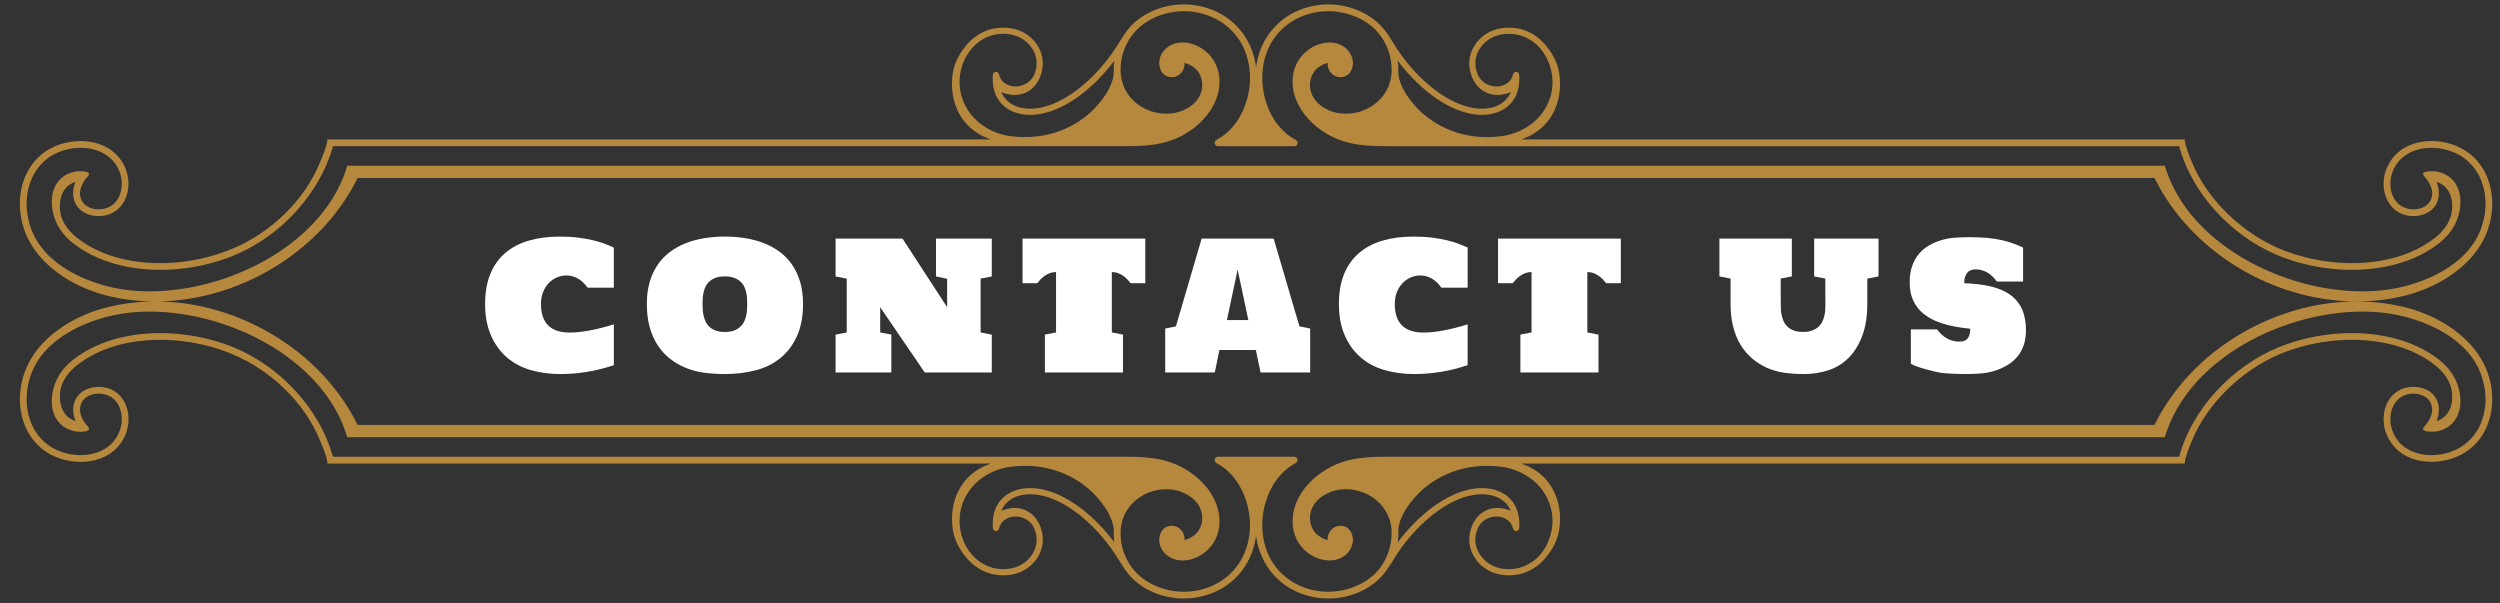 <?xml version="1.0" encoding="utf-8"?>
<!-- Generator: Adobe Illustrator 15.1.0, SVG Export Plug-In  -->
<!DOCTYPE svg PUBLIC "-//W3C//DTD SVG 1.1//EN" "http://www.w3.org/Graphics/SVG/1.1/DTD/svg11.dtd">
<svg version="1.1"
	 xmlns="http://www.w3.org/2000/svg" xmlns:xlink="http://www.w3.org/1999/xlink" xmlns:a="http://ns.adobe.com/AdobeSVGViewerExtensions/3.0/"
	 x="0px" y="0px" width="170px" height="41px" viewBox="-1.352 -0.3 170 41"
	 overflow="visible" enable-background="new -1.352 -0.3 170 41" xml:space="preserve">
<rect x="-1.352" y="-0.3" width="170" height="41" fill="#333333" stroke="none"/>
<defs>
</defs>
<path fill-rule="evenodd" clip-rule="evenodd" fill="#B6883E" d="M74.384,4.537c-0.004-0.19,0.003-0.384,0.023-0.574l0.014-0.133
	L74.34,3.936c-0.06,0.078-0.122,0.158-0.184,0.234c-1.145,1.427-2.873,2.915-4.706,3.268c-0.338,0.065-0.687,0.091-1.031,0.062
	c-0.514-0.042-1.019-0.203-1.427-0.526c-0.428-0.337-0.685-0.799-0.788-1.33c-0.055-0.286-0.063-0.577-0.04-0.866
	c0.009-0.115,0.11-0.201,0.226-0.192c0.096,0.006,0.176,0.081,0.191,0.178c0.058,0.239,0.189,0.444,0.389,0.589
	c0.192,0.139,0.425,0.212,0.66,0.224c0.25,0.013,0.505-0.04,0.729-0.154c0.298-0.152,0.52-0.402,0.644-0.713
	c0.058-0.146,0.098-0.296,0.12-0.45c0.061-0.442-0.044-0.881-0.284-1.255c-0.243-0.381-0.609-0.673-1.027-0.84
	c-0.167-0.066-0.343-0.112-0.522-0.137C67.093,2,66.893,1.99,66.693,2.001c-0.722,0.044-1.368,0.36-1.863,0.882
	c-0.492,0.519-0.801,1.2-0.898,1.905c-0.1,0.72,0.025,1.461,0.362,2.106c0.625,1.199,1.851,1.93,3.175,2.077h0.004
	c0.429,0.05,0.861,0.058,1.292,0.039h0.002c0.41-0.023,0.816-0.083,1.216-0.18c1.011-0.245,1.944-0.722,2.729-1.405
	C73.447,6.785,74.42,5.547,74.384,4.537L74.384,4.537z M93.735,4.536c-0.04,1.012,0.933,2.249,1.668,2.891
	c0.791,0.68,1.714,1.159,2.729,1.405c0.4,0.095,0.806,0.155,1.216,0.18c0.432,0.026,0.866,0.011,1.295-0.039
	c1.326-0.152,2.557-0.872,3.181-2.077c0.337-0.645,0.464-1.388,0.359-2.106c-0.103-0.702-0.407-1.384-0.892-1.905
	c-0.499-0.521-1.145-0.838-1.869-0.882c-0.2-0.012-0.396-0.002-0.594,0.025c-0.183,0.023-0.353,0.07-0.524,0.137
	c-0.419,0.168-0.783,0.46-1.029,0.839c-0.241,0.374-0.347,0.813-0.29,1.258c0.031,0.15,0.071,0.302,0.123,0.448
	c0.126,0.305,0.348,0.557,0.64,0.713c0.229,0.115,0.485,0.167,0.74,0.154c0.235-0.012,0.464-0.083,0.654-0.223
	c0.203-0.144,0.337-0.346,0.387-0.59c0.021-0.092,0.096-0.17,0.192-0.178c0.114-0.009,0.227,0.075,0.235,0.192
	c0.015,0.285,0.014,0.584-0.051,0.866c-0.096,0.531-0.356,0.991-0.779,1.33c-0.41,0.32-0.913,0.484-1.427,0.526
	c-0.347,0.027-0.689,0.004-1.032-0.062c-1.834-0.353-3.559-1.841-4.706-3.267c-0.062-0.079-0.125-0.154-0.183-0.234l-0.085-0.119
	l0.017,0.146C93.736,4.153,93.745,4.344,93.735,4.536z M78.127,2.852l0.033-0.021h0c0.082-0.051,0.168-0.093,0.258-0.128
	c0.638-0.245,1.376-0.079,1.936,0.279c0.664,0.424,1.103,1.105,1.197,1.89c0.171,1.415-0.632,2.698-1.717,3.531
	c-1.4,1.073-2.822,1.236-4.548,1.236H21.288l-0.007,0.029c-0.897,3.216-3.543,6.069-6.644,7.368
	c-1.03,0.433-2.127,0.726-3.233,0.883c-2.627,0.372-5.661-0.005-7.8-1.692l-0.001-0.001l-0.003-0.003
	c-0.098-0.076-0.193-0.157-0.283-0.241c-0.09-0.085-0.175-0.174-0.257-0.266c-0.434-0.489-0.718-1.06-0.835-1.705
	c-0.052-0.283-0.072-0.576-0.045-0.864c0.043-0.446,0.201-0.868,0.507-1.201c0.287-0.31,0.663-0.501,1.077-0.576
	c0.117-0.022,0.241-0.03,0.359-0.03c0.232,0.001,0.824,0.041,0.469,0.392c-0.27,0.286-0.519,0.746-0.505,1.144
	c0.003,0.097,0.018,0.194,0.046,0.287c0.075,0.256,0.245,0.455,0.474,0.585c0.242,0.142,0.532,0.198,0.81,0.188
	c0.142-0.006,0.284-0.028,0.42-0.068c0.017-0.006,0.033-0.011,0.05-0.016h0l0.006-0.003c0.439-0.147,0.747-0.481,0.907-0.908
	c0.131-0.348,0.159-0.737,0.101-1.102c-0.02-0.122-0.049-0.244-0.088-0.361v-0.041L6.796,11.44c-0.07-0.202-0.166-0.395-0.286-0.571
	c-0.118-0.173-0.258-0.329-0.418-0.464c-0.852-0.722-2.13-0.792-3.16-0.466L2.929,9.941H2.927L2.926,9.942
	c-0.264,0.083-0.518,0.195-0.755,0.337c-0.221,0.132-0.426,0.289-0.611,0.468c-0.942,0.916-1.243,2.306-1.039,3.574l0,0.002
	c0.03,0.183,0.068,0.363,0.117,0.541v0.001L0.64,14.87c0.048,0.172,0.105,0.342,0.171,0.508c0.826,2.068,3.058,3.244,5.104,3.78
	c1.434,0.376,2.972,0.428,4.441,0.271c1.598-0.17,3.188-0.59,4.669-1.212c3.204-1.347,6.222-3.808,7.238-7.246h123.594
	c0.155,0.522,0.358,1.029,0.605,1.516c1.349,2.656,3.917,4.584,6.616,5.722c1.483,0.626,3.077,1.049,4.678,1.22
	c1.47,0.157,3.012,0.106,4.447-0.271c2.048-0.536,4.28-1.712,5.108-3.78c0.065-0.166,0.119-0.336,0.166-0.508l0.001-0.005v-0.001
	c0.051-0.171,0.085-0.347,0.117-0.521l0.006-0.003l0.003-0.019c0.205-1.271-0.099-2.66-1.049-3.574
	c-0.184-0.181-0.386-0.337-0.608-0.468c-0.24-0.143-0.488-0.255-0.755-0.338l-0.003-0.001h-0.005V9.939
	c-1.029-0.326-2.306-0.254-3.156,0.466c-0.16,0.135-0.303,0.291-0.42,0.464c-0.126,0.187-0.226,0.39-0.296,0.603l-0.002,0.006v0.002
	c-0.038,0.118-0.071,0.238-0.091,0.36c-0.052,0.366-0.032,0.755,0.108,1.102c0.164,0.427,0.464,0.76,0.904,0.908l0.006,0.003h0.003
	c0.015,0.006,0.027,0.011,0.043,0.016c0.133,0.04,0.28,0.062,0.419,0.068c0.278,0.01,0.569-0.047,0.811-0.187
	c0.23-0.132,0.399-0.331,0.478-0.588c0.022-0.093,0.036-0.189,0.045-0.286c0.015-0.415-0.226-0.824-0.491-1.131v-0.002l-0.011-0.012
	c-0.049-0.049-0.14-0.146-0.111-0.224c0.076-0.211,0.758-0.169,0.941-0.137c0.414,0.076,0.783,0.269,1.072,0.576
	c0.306,0.333,0.462,0.756,0.51,1.201c0.029,0.287,0.005,0.582-0.042,0.864c-0.125,0.645-0.405,1.215-0.838,1.705
	c-0.084,0.091-0.17,0.18-0.259,0.264c-0.093,0.084-0.188,0.164-0.282,0.245l-0.013,0.012l0,0c-2.146,1.682-5.177,2.055-7.806,1.681
	c-1.103-0.157-2.196-0.45-3.223-0.881c-3.091-1.299-5.765-4.152-6.644-7.368l-0.007-0.029H92.837c-1.729,0-3.146-0.163-4.548-1.236
	c-1.088-0.833-1.892-2.115-1.722-3.531c0.094-0.787,0.537-1.472,1.205-1.895c0.564-0.356,1.306-0.521,1.944-0.27
	c0.091,0.036,0.178,0.08,0.259,0.132v0.008L90,2.855c0.328,0.214,0.568,0.554,0.629,0.944c0.021,0.08,0.02,0.165,0.018,0.245
	c-0.011,0.085-0.02,0.168-0.038,0.251L90.603,4.3l-0.004,0.013c-0.1,0.338-0.334,0.582-0.689,0.628
	c-0.129,0.017-0.273,0.002-0.396-0.046c-0.129-0.046-0.256-0.122-0.347-0.227c-0.168-0.178-0.245-0.406-0.245-0.647V3.968
	l-0.049,0.018c-0.281,0.093-0.545,0.236-0.754,0.449c-0.048,0.056-0.102,0.11-0.135,0.174c-0.361,0.528-0.334,1.266,0.022,1.789
	c0.235,0.358,0.614,0.63,1.003,0.8c0.196,0.091,0.417,0.152,0.631,0.189c0.155,0.025,0.308,0.04,0.466,0.044
	c0.72,0.016,1.447-0.212,2.018-0.653c0.592-0.445,0.989-1.078,1.114-1.811c0.027-0.146,0.041-0.292,0.041-0.439
	c0.019-1.127-0.438-2.229-1.283-2.981c-0.649-0.565-1.492-0.914-2.34-1.036c-0.84-0.123-1.715-0.015-2.502,0.306
	c-0.791,0.33-1.471,0.876-1.941,1.596c-0.366,0.565-0.592,1.197-0.681,1.864c-0.193,1.339,0.177,2.855,1.021,3.923
	c0.164,0.207,0.348,0.396,0.548,0.568c0.196,0.166,0.406,0.311,0.636,0.428v0.001l0.021,0.011c0.111,0.058,0.152,0.199,0.103,0.31
	c-0.077,0.146-0.206,0.124-0.346,0.124h-4.898c-0.141,0-0.272,0.022-0.347-0.124c-0.058-0.112-0.013-0.252,0.1-0.308l0.04-0.021
	l-0.001-0.001c0.22-0.118,0.426-0.259,0.617-0.42c0.201-0.171,0.385-0.361,0.548-0.568c0.845-1.066,1.217-2.584,1.025-3.923
	c-0.095-0.666-0.317-1.302-0.686-1.864c-0.473-0.723-1.151-1.268-1.948-1.596c-0.786-0.324-1.659-0.427-2.5-0.306
	c-0.845,0.12-1.683,0.47-2.327,1.036c-0.852,0.749-1.314,1.85-1.29,2.981c0.003,0.147,0.017,0.293,0.042,0.438
	c0.123,0.73,0.517,1.364,1.104,1.812c0.576,0.439,1.302,0.669,2.025,0.653c0.155-0.004,0.311-0.019,0.464-0.044
	c0.218-0.038,0.433-0.101,0.636-0.189c0.394-0.172,0.76-0.442,1.003-0.8c0.357-0.522,0.38-1.261,0.023-1.79
	c-0.041-0.062-0.088-0.12-0.14-0.173c-0.207-0.217-0.477-0.357-0.758-0.449l-0.05-0.018l0.001,0.054
	c0.005,0.241-0.074,0.469-0.239,0.646c-0.095,0.101-0.214,0.179-0.345,0.227c-0.128,0.046-0.267,0.062-0.402,0.046
	c-0.353-0.046-0.593-0.29-0.689-0.626l-0.003-0.012c-0.021-0.085-0.036-0.171-0.041-0.257c-0.005-0.084-0.001-0.167,0.011-0.25
	c0.058-0.392,0.307-0.73,0.637-0.941L78.127,2.852L78.127,2.852z M74.384,35.865c-0.004,0.19,0.003,0.383,0.023,0.573l0.014,0.134
	l-0.081-0.107c-0.06-0.079-0.122-0.157-0.184-0.234c-1.145-1.427-2.873-2.914-4.706-3.268c-0.338-0.064-0.687-0.091-1.031-0.062
	c-0.514,0.042-1.019,0.203-1.427,0.525c-0.428,0.338-0.685,0.798-0.788,1.332c-0.055,0.284-0.063,0.576-0.04,0.864
	c0.009,0.115,0.11,0.202,0.226,0.192c0.096-0.007,0.176-0.081,0.191-0.178c0.058-0.239,0.189-0.443,0.389-0.589
	c0.192-0.139,0.425-0.211,0.66-0.224c0.25-0.013,0.505,0.04,0.729,0.154c0.298,0.152,0.52,0.401,0.644,0.713
	c0.058,0.146,0.098,0.296,0.12,0.449c0.061,0.443-0.044,0.881-0.284,1.256c-0.243,0.381-0.609,0.673-1.027,0.84
	c-0.167,0.066-0.343,0.112-0.522,0.138c-0.198,0.027-0.399,0.036-0.599,0.025c-0.722-0.045-1.368-0.36-1.863-0.883
	c-0.492-0.518-0.801-1.199-0.898-1.904c-0.1-0.722,0.025-1.462,0.362-2.107c0.625-1.199,1.851-1.929,3.175-2.077l0.004-0.001
	c0.429-0.05,0.861-0.057,1.292-0.038h0.002c0.41,0.024,0.816,0.084,1.216,0.181c1.011,0.243,1.944,0.721,2.729,1.404
	C73.447,33.615,74.42,34.853,74.384,35.865z M93.735,35.865c-0.04-1.011,0.933-2.249,1.668-2.891c0.791-0.68,1.714-1.16,2.729-1.404
	c0.4-0.096,0.806-0.156,1.216-0.181c0.432-0.025,0.866-0.011,1.295,0.038c1.326,0.153,2.557,0.873,3.181,2.078
	c0.337,0.645,0.464,1.387,0.359,2.107c-0.103,0.701-0.407,1.384-0.892,1.904c-0.499,0.521-1.145,0.838-1.869,0.883
	c-0.2,0.011-0.396,0.002-0.594-0.025c-0.183-0.025-0.353-0.071-0.524-0.138c-0.419-0.167-0.783-0.46-1.029-0.839
	c-0.241-0.373-0.347-0.813-0.29-1.259c0.031-0.149,0.071-0.301,0.123-0.447c0.126-0.305,0.348-0.557,0.64-0.713
	c0.229-0.114,0.485-0.167,0.74-0.154c0.235,0.013,0.464,0.083,0.654,0.224c0.203,0.144,0.337,0.346,0.387,0.589
	c0.021,0.092,0.096,0.171,0.192,0.178c0.114,0.01,0.227-0.075,0.235-0.191c0.015-0.286,0.014-0.585-0.051-0.865
	c-0.096-0.533-0.356-0.993-0.779-1.332c-0.41-0.32-0.913-0.483-1.427-0.525c-0.347-0.027-0.689-0.004-1.032,0.062
	c-1.834,0.354-3.559,1.841-4.706,3.268c-0.062,0.077-0.125,0.152-0.183,0.233l-0.085,0.119l0.017-0.145
	C93.736,36.248,93.745,36.056,93.735,35.865z M78.127,37.548l0.033,0.021h0c0.082,0.052,0.168,0.094,0.258,0.128
	c0.638,0.246,1.376,0.079,1.936-0.278c0.664-0.424,1.103-1.106,1.197-1.891c0.171-1.415-0.632-2.698-1.717-3.531
	c-1.4-1.073-2.822-1.237-4.548-1.237H21.288l-0.007-0.027c-0.897-3.217-3.543-6.069-6.644-7.369
	c-1.03-0.432-2.127-0.726-3.233-0.882c-2.627-0.372-5.661,0.003-7.8,1.69l-0.001,0.003l-0.003,0.001
	c-0.098,0.077-0.193,0.157-0.283,0.243c-0.09,0.084-0.175,0.173-0.257,0.265c-0.434,0.489-0.718,1.06-0.835,1.705
	c-0.052,0.284-0.072,0.576-0.045,0.864c0.043,0.447,0.201,0.868,0.507,1.201c0.287,0.311,0.663,0.5,1.077,0.576
	c0.117,0.021,0.241,0.031,0.359,0.031c0.232-0.001,0.824-0.042,0.469-0.394c-0.27-0.285-0.519-0.744-0.505-1.143
	c0.003-0.098,0.018-0.194,0.046-0.287c0.075-0.255,0.245-0.455,0.474-0.586c0.242-0.14,0.532-0.196,0.81-0.188
	c0.142,0.006,0.284,0.029,0.42,0.068c0.017,0.007,0.033,0.011,0.05,0.016h0l0.006,0.003c0.439,0.147,0.747,0.48,0.907,0.909
	c0.131,0.347,0.159,0.736,0.101,1.102c-0.02,0.122-0.049,0.242-0.088,0.36v0.042L6.796,28.96c-0.07,0.202-0.166,0.395-0.286,0.572
	c-0.118,0.172-0.258,0.328-0.418,0.464c-0.852,0.72-2.13,0.792-3.16,0.465L2.929,30.46l-0.002-0.002H2.926
	c-0.264-0.083-0.518-0.195-0.755-0.338c-0.221-0.13-0.426-0.287-0.611-0.467c-0.942-0.915-1.243-2.306-1.039-3.573l0-0.003
	c0.03-0.183,0.068-0.362,0.117-0.541l0,0l0.001-0.005c0.048-0.173,0.105-0.343,0.171-0.51c0.826-2.067,3.058-3.243,5.104-3.779
	c1.434-0.375,2.972-0.427,4.441-0.271c1.598,0.169,3.188,0.59,4.669,1.212c3.204,1.347,6.222,3.809,7.238,7.247h123.594
	c0.155-0.522,0.358-1.03,0.605-1.517c1.349-2.656,3.917-4.583,6.616-5.723c1.483-0.625,3.077-1.047,4.678-1.219
	c1.47-0.157,3.012-0.106,4.447,0.271c2.048,0.536,4.28,1.712,5.108,3.779c0.065,0.166,0.119,0.338,0.166,0.51l0.001,0.005l0,0
	c0.051,0.171,0.085,0.347,0.117,0.521l0.006,0.003l0.003,0.02c0.205,1.271-0.099,2.66-1.049,3.573
	c-0.184,0.181-0.386,0.338-0.608,0.469c-0.24,0.142-0.488,0.254-0.755,0.336l-0.003,0.002l-0.005,0.001l0,0
	c-1.029,0.327-2.306,0.255-3.156-0.465c-0.16-0.136-0.303-0.291-0.42-0.466c-0.126-0.186-0.226-0.388-0.296-0.602l-0.002-0.006
	v-0.001c-0.038-0.118-0.071-0.238-0.091-0.36c-0.052-0.367-0.032-0.757,0.108-1.103c0.164-0.426,0.464-0.761,0.904-0.908
	l0.006-0.003h0.003c0.015-0.006,0.027-0.011,0.043-0.016c0.133-0.041,0.28-0.062,0.419-0.068c0.278-0.009,0.569,0.048,0.811,0.188
	c0.23,0.131,0.399,0.33,0.478,0.587c0.022,0.093,0.036,0.189,0.045,0.286c0.015,0.416-0.226,0.823-0.491,1.131v0.003l-0.011,0.011
	c-0.049,0.048-0.14,0.146-0.111,0.224c0.076,0.21,0.758,0.17,0.941,0.137c0.414-0.077,0.783-0.269,1.072-0.576
	c0.306-0.332,0.462-0.757,0.51-1.201c0.029-0.287,0.005-0.582-0.042-0.864c-0.125-0.644-0.405-1.214-0.838-1.705
	c-0.084-0.091-0.17-0.179-0.259-0.265c-0.093-0.082-0.188-0.163-0.282-0.244l-0.013-0.011l0,0c-2.146-1.682-5.177-2.056-7.806-1.682
	c-1.103,0.157-2.196,0.45-3.223,0.881c-3.091,1.298-5.765,4.151-6.644,7.369l-0.007,0.027H92.837c-1.729,0-3.146,0.164-4.548,1.237
	c-1.088,0.833-1.892,2.116-1.722,3.531c0.094,0.788,0.537,1.473,1.205,1.895c0.564,0.356,1.306,0.521,1.944,0.269
	c0.091-0.034,0.178-0.079,0.259-0.131v-0.008L90,37.545c0.328-0.213,0.568-0.554,0.629-0.944c0.021-0.08,0.02-0.166,0.018-0.244
	c-0.011-0.085-0.02-0.169-0.038-0.252l-0.007-0.004l-0.004-0.014c-0.1-0.337-0.334-0.582-0.689-0.626
	c-0.129-0.018-0.273-0.004-0.396,0.044c-0.129,0.046-0.256,0.123-0.347,0.228c-0.168,0.177-0.245,0.406-0.245,0.646v0.052
	l-0.049-0.016c-0.281-0.094-0.545-0.236-0.754-0.451c-0.048-0.055-0.102-0.109-0.135-0.173c-0.361-0.528-0.334-1.266,0.022-1.788
	c0.235-0.359,0.614-0.632,1.003-0.801c0.196-0.09,0.417-0.152,0.631-0.189c0.155-0.025,0.308-0.041,0.466-0.044
	c0.72-0.016,1.447,0.212,2.018,0.654c0.592,0.444,0.989,1.077,1.114,1.81c0.027,0.146,0.041,0.292,0.041,0.439
	c0.019,1.128-0.438,2.229-1.283,2.981c-0.649,0.565-1.492,0.915-2.34,1.036c-0.84,0.123-1.715,0.016-2.502-0.306
	c-0.791-0.329-1.471-0.876-1.941-1.596c-0.366-0.564-0.592-1.196-0.681-1.864c-0.193-1.339,0.177-2.855,1.021-3.922
	c0.164-0.207,0.348-0.397,0.548-0.569c0.196-0.167,0.406-0.311,0.636-0.428v-0.001l0.021-0.011c0.111-0.059,0.152-0.198,0.103-0.309
	c-0.077-0.146-0.206-0.126-0.346-0.126h-4.898c-0.141,0-0.272-0.021-0.347,0.126c-0.058,0.112-0.013,0.25,0.1,0.308l0.04,0.02
	l-0.001,0.002c0.22,0.116,0.426,0.259,0.617,0.419c0.201,0.171,0.385,0.362,0.548,0.569c0.845,1.066,1.217,2.582,1.025,3.922
	c-0.095,0.666-0.317,1.302-0.686,1.864c-0.473,0.723-1.151,1.268-1.948,1.597c-0.786,0.324-1.659,0.426-2.5,0.305
	c-0.845-0.12-1.683-0.47-2.327-1.036c-0.852-0.749-1.314-1.851-1.29-2.981c0.003-0.147,0.017-0.294,0.042-0.439
	c0.123-0.729,0.517-1.363,1.104-1.81c0.576-0.439,1.302-0.67,2.025-0.654c0.155,0.003,0.311,0.019,0.464,0.044
	c0.218,0.038,0.433,0.102,0.636,0.189c0.394,0.171,0.76,0.442,1.003,0.8c0.357,0.522,0.38,1.261,0.023,1.79
	c-0.041,0.062-0.088,0.12-0.14,0.174c-0.207,0.215-0.477,0.356-0.758,0.449l-0.05,0.016l0.001-0.052
	c0.005-0.241-0.074-0.47-0.239-0.646c-0.095-0.103-0.214-0.18-0.345-0.228c-0.128-0.046-0.267-0.062-0.402-0.044
	c-0.353,0.044-0.593,0.288-0.689,0.625l-0.003,0.011c-0.021,0.084-0.036,0.17-0.041,0.257c-0.005,0.084-0.001,0.167,0.011,0.25
	c0.058,0.393,0.307,0.73,0.637,0.942L78.127,37.548L78.127,37.548z M147.204,9.18c0.047,0.502,0.326,1.132,0.515,1.597
	c1.036,2.518,3.42,4.778,5.942,5.835c0.916,0.384,1.883,0.654,2.863,0.814c2.576,0.42,5.601,0.103,7.711-1.561l0.014-0.011v-0.003
	c0.081-0.066,0.161-0.135,0.238-0.205c0.083-0.072,0.156-0.151,0.229-0.234c0.19-0.219,0.36-0.46,0.481-0.725
	c0.193-0.403,0.243-0.952,0.165-1.389c-0.1-0.555-0.404-1.005-0.951-1.202l-0.079-0.029l0.031,0.078
	c0.09,0.229,0.134,0.5,0.128,0.746c0,0.137-0.021,0.271-0.062,0.4c-0.104,0.373-0.351,0.663-0.683,0.855
	c-0.324,0.182-0.691,0.26-1.062,0.247c-0.179-0.006-0.362-0.034-0.532-0.085c-0.023-0.009-0.047-0.017-0.071-0.023
	c-0.574-0.196-0.978-0.626-1.19-1.187c-0.158-0.42-0.191-0.891-0.124-1.335c0.018-0.148,0.052-0.297,0.104-0.438l0.002-0.007v-0.003
	c0.092-0.249,0.212-0.489,0.362-0.71c0.135-0.207,0.307-0.392,0.493-0.555c0.972-0.819,2.414-0.927,3.593-0.552l0.004,0.001h0.005
	c0.301,0.095,0.585,0.223,0.858,0.382c0.252,0.15,0.484,0.329,0.695,0.532c1.048,1.021,1.397,2.562,1.17,3.976v0.003v0.003
	c-0.033,0.199-0.072,0.399-0.135,0.594c-0.043,0.19-0.12,0.372-0.182,0.556c-0.886,2.198-3.203,3.64-5.414,4.222
	c-0.657,0.172-1.327,0.291-2.002,0.36c-1.667,0.17-3.361,0.03-4.987-0.369c-1.643-0.405-3.222-1.075-4.658-1.969
	c-2.332-1.452-4.289-3.498-5.512-5.967l-0.01-0.02H22.964l-0.01,0.02c-0.528,1.066-1.196,2.059-1.974,2.958
	c-2.862,3.306-7.253,5.38-11.644,5.417c4.391,0.039,8.781,2.112,11.644,5.419c0.778,0.898,1.446,1.89,1.974,2.957l0.01,0.021h122.19
	l0.01-0.021c1.223-2.47,3.18-4.515,5.512-5.966c1.436-0.895,3.015-1.564,4.658-1.969c1.626-0.4,3.319-0.54,4.987-0.369
	c0.675,0.069,1.346,0.188,2.002,0.36c2.21,0.581,4.528,2.023,5.414,4.222c0.062,0.183,0.139,0.365,0.182,0.555
	c0.063,0.195,0.102,0.395,0.135,0.594v0.002v0.004c0.227,1.414-0.122,2.954-1.17,3.976c-0.211,0.203-0.443,0.382-0.695,0.532
	c-0.273,0.159-0.557,0.287-0.858,0.382h-0.005l-0.004,0.002c-1.18,0.374-2.621,0.268-3.593-0.552
	c-0.186-0.165-0.358-0.349-0.493-0.556c-0.15-0.221-0.27-0.46-0.362-0.71V29.08l-0.002-0.006c-0.052-0.143-0.085-0.289-0.104-0.438
	c-0.067-0.444-0.034-0.915,0.124-1.335c0.212-0.56,0.616-0.99,1.19-1.186c0.023-0.009,0.048-0.016,0.071-0.024
	c0.17-0.051,0.353-0.079,0.532-0.086c0.371-0.012,0.738,0.066,1.062,0.249c0.333,0.191,0.58,0.481,0.683,0.854
	c0.042,0.13,0.062,0.264,0.062,0.399c0.006,0.247-0.038,0.52-0.128,0.747l-0.031,0.079l0.079-0.029
	c0.547-0.198,0.852-0.647,0.951-1.202c0.078-0.438,0.028-0.985-0.165-1.389c-0.121-0.265-0.291-0.507-0.481-0.726
	c-0.072-0.083-0.146-0.162-0.229-0.235c-0.078-0.069-0.158-0.138-0.238-0.204v-0.003l-0.014-0.012
	c-2.11-1.662-5.135-1.979-7.711-1.56c-0.98,0.161-1.948,0.432-2.863,0.814c-2.521,1.058-4.906,3.317-5.942,5.835
	c-0.189,0.465-0.468,1.096-0.515,1.598h-45.112l0.193,0.073c1.838,0.693,2.662,2.486,2.397,4.375
	c-0.109,0.799-0.542,1.559-1.093,2.137c-0.565,0.605-1.307,0.962-2.136,1.011c-0.229,0.015-0.452,0.004-0.679-0.027
	c-0.212-0.029-0.423-0.084-0.622-0.163c-0.498-0.197-0.937-0.547-1.22-1.004c-0.306-0.457-0.43-0.993-0.352-1.538
	c0.195-1.412,1.357-2.2,2.718-1.684l0.091,0.034l-0.044-0.088c-0.121-0.234-0.274-0.436-0.487-0.593
	c-0.334-0.271-0.77-0.4-1.195-0.435c-0.304-0.026-0.617-0.003-0.916,0.055c-1.736,0.334-3.377,1.768-4.461,3.118
	c-0.221,0.281-0.431,0.572-0.632,0.869c-0.44,0.677-0.746,1.294-1.37,1.839c-0.708,0.627-1.639,1.015-2.571,1.146
	c-0.915,0.133-1.875,0.018-2.73-0.337c-0.884-0.364-1.629-0.969-2.155-1.769c-0.139-0.213-0.262-0.437-0.365-0.668l-0.06-0.134
	c-0.141-0.346-0.242-0.706-0.307-1.072l-0.038-0.216l-0.037,0.216c-0.037,0.215-0.088,0.429-0.153,0.64
	c-0.058,0.188-0.126,0.374-0.207,0.556l-0.008,0.016c-0.102,0.229-0.223,0.452-0.361,0.663c-0.524,0.8-1.276,1.404-2.159,1.769
	c-0.861,0.355-1.818,0.469-2.74,0.337c-0.929-0.133-1.859-0.524-2.567-1.146c-0.62-0.545-0.922-1.168-1.364-1.838
	c-0.197-0.3-0.41-0.59-0.634-0.871c-1.083-1.349-2.724-2.783-4.458-3.117c-0.302-0.058-0.612-0.08-0.92-0.055
	c-0.429,0.035-0.857,0.165-1.199,0.435c-0.204,0.16-0.363,0.36-0.476,0.594l-0.041,0.085l0.088-0.032
	c1.357-0.518,2.521,0.276,2.716,1.683c0.076,0.543-0.052,1.08-0.346,1.539c-0.29,0.454-0.727,0.805-1.226,1.004
	c-0.199,0.078-0.407,0.134-0.619,0.163c-0.225,0.031-0.454,0.042-0.681,0.027c-0.83-0.05-1.572-0.411-2.142-1.011
	c-0.55-0.578-0.982-1.338-1.093-2.137c-0.261-1.888,0.564-3.681,2.399-4.375l0.193-0.073H20.918
	c-0.049-0.504-0.328-1.133-0.521-1.598c-1.067-2.586-3.343-4.748-5.938-5.835c-0.931-0.391-1.917-0.664-2.914-0.822
	c-2.56-0.407-5.567-0.086-7.66,1.567l-0.004,0.004c-0.086,0.068-0.169,0.14-0.25,0.217c-0.08,0.073-0.156,0.151-0.229,0.232
	c-0.194,0.22-0.358,0.462-0.483,0.727c-0.26,0.545-0.272,1.347,0,1.889c0.168,0.336,0.438,0.574,0.792,0.702l0.08,0.029
	l-0.033-0.079c-0.093-0.225-0.141-0.502-0.133-0.746c0.005-0.135,0.025-0.271,0.064-0.4c0.11-0.371,0.353-0.663,0.687-0.854
	c0.316-0.183,0.692-0.261,1.055-0.249c0.181,0.007,0.362,0.035,0.535,0.086l0.005,0.003h0c0.022,0.006,0.045,0.014,0.066,0.021
	c0.575,0.195,0.981,0.624,1.192,1.186c0.158,0.42,0.194,0.891,0.124,1.333c-0.023,0.149-0.06,0.297-0.108,0.441l-0.002,0.007v0.002
	c-0.085,0.25-0.203,0.489-0.352,0.708c-0.141,0.207-0.31,0.395-0.501,0.557c-0.969,0.82-2.416,0.925-3.594,0.552h0l-0.002-0.002
	H2.79c-0.298-0.095-0.586-0.222-0.855-0.382c-0.251-0.149-0.484-0.328-0.695-0.532c-1.051-1.021-1.401-2.56-1.172-3.976v-0.002
	c0.033-0.201,0.075-0.4,0.129-0.596c0.052-0.189,0.114-0.375,0.187-0.557c0.878-2.202,3.206-3.643,5.416-4.222
	C6.876,20.349,7.98,20.21,9.085,20.2c-1.105-0.009-2.209-0.148-3.287-0.431c-2.21-0.58-4.537-2.021-5.416-4.222
	c-0.073-0.182-0.135-0.367-0.187-0.557c-0.054-0.195-0.097-0.396-0.129-0.596v-0.004c-0.229-1.416,0.122-2.954,1.172-3.975
	c0.21-0.203,0.444-0.383,0.695-0.532c0.27-0.161,0.558-0.287,0.855-0.382l0.002-0.001h0.002h0c1.178-0.373,2.625-0.27,3.594,0.552
	c0.192,0.162,0.36,0.35,0.501,0.557c0.149,0.218,0.267,0.457,0.352,0.707v0.002l0.002,0.008c0.048,0.144,0.084,0.291,0.108,0.439
	c0.071,0.443,0.034,0.914-0.124,1.334c-0.21,0.562-0.617,0.991-1.192,1.187c-0.021,0.007-0.043,0.015-0.066,0.021h0l-0.005,0.002
	c-0.173,0.052-0.354,0.08-0.535,0.086c-0.363,0.013-0.739-0.065-1.055-0.247c-0.333-0.193-0.577-0.484-0.687-0.855
	c-0.039-0.131-0.059-0.266-0.064-0.4c-0.008-0.244,0.04-0.521,0.133-0.746l0.033-0.078l-0.08,0.029
	c-0.354,0.128-0.624,0.366-0.792,0.702c-0.272,0.541-0.26,1.343,0,1.889c0.125,0.264,0.29,0.506,0.483,0.725
	c0.073,0.082,0.149,0.16,0.229,0.233c0.081,0.076,0.164,0.149,0.25,0.217l0.004,0.003c2.093,1.655,5.1,1.976,7.66,1.569
	c0.997-0.159,1.982-0.434,2.914-0.823c2.595-1.087,4.871-3.249,5.938-5.835c0.192-0.465,0.471-1.094,0.521-1.597h45.107
	l-0.193-0.074c-1.835-0.693-2.661-2.488-2.399-4.376c0.111-0.798,0.543-1.558,1.093-2.137c0.569-0.599,1.312-0.961,2.142-1.01
	c0.227-0.015,0.456-0.004,0.681,0.027c0.212,0.029,0.42,0.085,0.619,0.164c0.5,0.198,0.936,0.549,1.226,1.004
	c0.293,0.458,0.421,0.995,0.346,1.537C69.345,5.723,68.181,6.517,66.824,6l-0.088-0.034l0.041,0.086
	c0.112,0.232,0.272,0.434,0.476,0.594c0.342,0.27,0.771,0.4,1.199,0.436c0.308,0.024,0.618,0.003,0.92-0.056
	c1.734-0.334,3.375-1.77,4.458-3.118c0.225-0.279,0.437-0.569,0.634-0.869c0.442-0.671,0.745-1.293,1.364-1.838
	c0.708-0.623,1.638-1.015,2.567-1.147c0.922-0.132,1.878-0.02,2.74,0.336c0.883,0.365,1.634,0.97,2.159,1.771
	c0.139,0.21,0.259,0.432,0.361,0.662l0.008,0.017c0.08,0.181,0.149,0.366,0.207,0.556c0.064,0.21,0.116,0.424,0.153,0.64
	l0.037,0.216l0.038-0.216c0.065-0.367,0.166-0.729,0.307-1.074l0.06-0.132c0.104-0.232,0.226-0.456,0.365-0.668
	c0.526-0.801,1.271-1.405,2.155-1.771c0.854-0.354,1.815-0.468,2.73-0.336c0.933,0.132,1.863,0.52,2.571,1.147
	c0.624,0.545,0.93,1.162,1.37,1.839c0.201,0.296,0.411,0.587,0.632,0.868c1.084,1.352,2.725,2.784,4.461,3.118
	c0.299,0.058,0.612,0.082,0.916,0.056c0.425-0.034,0.861-0.163,1.195-0.436c0.212-0.157,0.366-0.358,0.487-0.594l0.044-0.086
	L101.299,6c-1.361,0.516-2.523-0.272-2.718-1.685c-0.078-0.544,0.046-1.081,0.352-1.537c0.283-0.457,0.722-0.807,1.22-1.004
	c0.199-0.079,0.41-0.135,0.622-0.164c0.227-0.031,0.45-0.041,0.679-0.027c0.829,0.049,1.571,0.406,2.136,1.01
	c0.55,0.579,0.983,1.339,1.093,2.137c0.265,1.891-0.559,3.684-2.397,4.376l-0.193,0.074H147.204z"/>
<path fill="#FFFFFF" d="M35.434,20.37c0,0.34,0.043,0.632,0.131,0.878c0.087,0.244,0.214,0.445,0.382,0.603
	c0.168,0.16,0.373,0.275,0.616,0.352c0.243,0.074,0.521,0.111,0.833,0.111c0.371,0,0.81-0.044,1.315-0.136
	c0.506-0.091,1.065-0.231,1.678-0.421v2.774c-0.636,0.213-1.256,0.367-1.858,0.462s-1.196,0.142-1.781,0.142
	c-0.715,0-1.384-0.089-2.006-0.267c-0.623-0.178-1.164-0.465-1.625-0.862c-0.46-0.396-0.823-0.897-1.087-1.503
	c-0.265-0.604-0.397-1.315-0.397-2.133c0-0.799,0.121-1.485,0.364-2.063c0.243-0.576,0.587-1.052,1.031-1.426
	c0.445-0.372,0.978-0.648,1.6-0.826c0.623-0.178,1.313-0.267,2.072-0.267c0.466,0,0.886,0.024,1.26,0.071
	c0.373,0.047,0.71,0.107,1.01,0.178c0.301,0.071,0.566,0.151,0.797,0.24c0.231,0.089,0.438,0.174,0.62,0.258v2.727h-1.784
	c-0.202-0.285-0.426-0.494-0.673-0.629c-0.247-0.134-0.501-0.201-0.762-0.201c-0.221,0-0.436,0.043-0.643,0.13
	c-0.208,0.088-0.392,0.214-0.554,0.38c-0.162,0.165-0.292,0.368-0.391,0.608C35.483,19.788,35.434,20.061,35.434,20.37z"/>
<path fill="#FFFFFF" d="M47.936,25.134c-0.482,0-0.947-0.029-1.396-0.089s-0.869-0.169-1.262-0.331
	c-0.394-0.161-0.752-0.371-1.076-0.626c-0.324-0.255-0.603-0.561-0.835-0.918c-0.233-0.358-0.415-0.769-0.542-1.233
	c-0.128-0.465-0.192-0.987-0.192-1.567c0-0.546,0.063-1.037,0.189-1.477c0.126-0.438,0.304-0.826,0.534-1.168
	c0.229-0.339,0.505-0.632,0.827-0.877c0.322-0.244,0.679-0.445,1.072-0.602c0.394-0.156,0.816-0.271,1.269-0.347
	c0.453-0.074,0.924-0.112,1.414-0.112c0.49,0,0.962,0.038,1.417,0.112c0.455,0.075,0.879,0.192,1.274,0.35
	c0.395,0.159,0.754,0.36,1.076,0.605c0.322,0.244,0.598,0.537,0.827,0.877c0.229,0.341,0.407,0.728,0.534,1.164
	c0.126,0.438,0.189,0.928,0.189,1.474c0,0.853-0.139,1.586-0.417,2.195c-0.278,0.611-0.659,1.11-1.141,1.497
	c-0.482,0.387-1.045,0.662-1.689,0.826C49.36,25.053,48.67,25.134,47.936,25.134z M47.936,18.496c-0.253,0-0.465,0.033-0.637,0.1
	c-0.172,0.063-0.314,0.15-0.427,0.258c-0.113,0.105-0.199,0.227-0.258,0.359c-0.059,0.135-0.104,0.272-0.133,0.41
	c-0.03,0.139-0.046,0.272-0.051,0.403c-0.004,0.129-0.006,0.245-0.006,0.344s0.002,0.214,0.006,0.344
	c0.004,0.13,0.021,0.266,0.051,0.405c0.029,0.141,0.074,0.28,0.133,0.418c0.06,0.139,0.146,0.263,0.258,0.371
	c0.112,0.108,0.255,0.196,0.427,0.264s0.384,0.101,0.637,0.101s0.465-0.033,0.637-0.101s0.314-0.155,0.429-0.264
	s0.203-0.232,0.264-0.371c0.062-0.138,0.105-0.277,0.133-0.418c0.027-0.14,0.044-0.275,0.05-0.405s0.009-0.245,0.009-0.344
	s-0.003-0.215-0.009-0.344c-0.006-0.131-0.023-0.265-0.05-0.403c-0.028-0.138-0.072-0.275-0.133-0.41
	c-0.062-0.133-0.149-0.254-0.264-0.359c-0.115-0.107-0.257-0.194-0.429-0.258C48.401,18.529,48.188,18.496,47.936,18.496z"/>
<path fill="#FFFFFF" d="M58.501,20.588v1.719l0.759,0.143v2.578h-3.793v-2.572l0.758-0.148v-3.663l-0.758-0.148v-2.572h4.552
	l3.035,4.665v-1.933l-0.758-0.16v-2.572h3.793v2.572l-0.758,0.148v3.663l0.758,0.148v2.572H61.53L58.501,20.588z"/>
<path fill="#FFFFFF" d="M76.528,15.923v3.035h-0.996c-0.067-0.087-0.144-0.176-0.23-0.266c-0.087-0.093-0.184-0.175-0.291-0.247
	c-0.106-0.072-0.223-0.132-0.349-0.179c-0.126-0.045-0.263-0.067-0.41-0.067v4.107l0.759,0.148v2.572H69.7v-2.572l0.759-0.148V18.2
	c-0.146,0-0.283,0.022-0.409,0.067c-0.126,0.047-0.243,0.106-0.35,0.179c-0.107,0.072-0.204,0.154-0.291,0.247
	c-0.087,0.09-0.164,0.179-0.231,0.266h-0.996v-3.035H76.528z"/>
<path fill="#FFFFFF" d="M84.366,25.028l-0.32-1.529h-2.478l-0.314,1.529h-3.372v-2.986l0.729-0.149l1.749-5.969h4.896l1.755,5.969
	l0.729,0.149v2.986H84.366z M82.078,21.466h1.458l-0.729-3.432L82.078,21.466z"/>
<path fill="#FFFFFF" d="M93.494,20.37c0,0.34,0.043,0.632,0.13,0.878c0.087,0.244,0.214,0.445,0.383,0.603
	c0.167,0.16,0.373,0.275,0.616,0.352c0.243,0.074,0.521,0.111,0.833,0.111c0.371,0,0.81-0.044,1.315-0.136
	c0.506-0.091,1.065-0.231,1.677-0.421v2.774c-0.636,0.213-1.255,0.367-1.858,0.462s-1.196,0.142-1.781,0.142
	c-0.715,0-1.384-0.089-2.006-0.267c-0.623-0.178-1.164-0.465-1.625-0.862c-0.46-0.396-0.823-0.897-1.087-1.503
	c-0.265-0.604-0.397-1.315-0.397-2.133c0-0.799,0.122-1.485,0.364-2.063c0.243-0.576,0.587-1.052,1.032-1.426
	c0.445-0.372,0.978-0.648,1.6-0.826s1.313-0.267,2.072-0.267c0.466,0,0.886,0.024,1.26,0.071c0.373,0.047,0.71,0.107,1.01,0.178
	c0.301,0.071,0.566,0.151,0.797,0.24c0.231,0.089,0.438,0.174,0.62,0.258v2.727h-1.784c-0.202-0.285-0.426-0.494-0.673-0.629
	c-0.247-0.134-0.5-0.201-0.761-0.201c-0.221,0-0.436,0.043-0.643,0.13c-0.208,0.088-0.393,0.214-0.554,0.38
	c-0.162,0.165-0.292,0.368-0.391,0.608C93.543,19.788,93.494,20.061,93.494,20.37z"/>
<path fill="#FFFFFF" d="M108.864,15.923v3.035h-0.996c-0.067-0.087-0.145-0.176-0.231-0.266c-0.087-0.093-0.184-0.175-0.291-0.247
	s-0.224-0.132-0.35-0.179c-0.126-0.045-0.263-0.067-0.409-0.067v4.107l0.759,0.148v2.572h-5.311v-2.572l0.758-0.148V18.2
	c-0.146,0-0.282,0.022-0.409,0.067c-0.127,0.047-0.243,0.106-0.35,0.179c-0.107,0.072-0.204,0.154-0.291,0.247
	c-0.087,0.09-0.164,0.179-0.231,0.266h-0.996v-3.035H108.864z"/>
<path fill="#FFFFFF" d="M125.629,18.644c-0.004,0.127-0.006,0.251-0.006,0.37c0,0.122,0,0.239,0,0.354v1.002
	c0,0.838-0.114,1.561-0.341,2.166c-0.228,0.606-0.538,1.105-0.931,1.499c-0.393,0.394-0.853,0.676-1.378,0.845
	c-0.526,0.171-1.085,0.255-1.678,0.255c-0.462,0-0.906-0.029-1.331-0.091s-0.82-0.177-1.188-0.344
	c-0.368-0.169-0.702-0.381-1.002-0.64c-0.3-0.259-0.559-0.568-0.774-0.925c-0.215-0.358-0.381-0.767-0.498-1.225
	c-0.117-0.459-0.175-0.973-0.175-1.541v-1.726l-0.759-0.148v-2.572h4.925v2.572l-0.758,0.148v0.766c0,0.099,0,0.198,0,0.3
	c0,0.1,0,0.194,0.003,0.28c0.002,0.087,0.003,0.164,0.003,0.231s0,0.116,0,0.148c0,0.099,0.002,0.214,0.006,0.344
	c0.003,0.13,0.021,0.266,0.05,0.405c0.03,0.141,0.074,0.28,0.133,0.418c0.06,0.139,0.146,0.263,0.258,0.371
	c0.113,0.108,0.255,0.196,0.427,0.264c0.172,0.067,0.384,0.101,0.636,0.101c0.253,0,0.466-0.033,0.638-0.101
	c0.172-0.067,0.315-0.155,0.43-0.264s0.203-0.232,0.264-0.371c0.062-0.138,0.106-0.277,0.134-0.418
	c0.027-0.14,0.044-0.275,0.05-0.405s0.009-0.245,0.009-0.344c0-0.032,0-0.081,0-0.148s0-0.145-0.003-0.231
	c-0.001-0.086-0.003-0.181-0.003-0.28c0-0.102,0-0.201,0-0.3v-0.766l-0.758-0.148v-2.572h4.375v2.572L125.629,18.644z"/>
<path fill="#FFFFFF" d="M136.415,22.171c-0.004,0.391-0.061,0.738-0.168,1.04c-0.109,0.303-0.26,0.563-0.454,0.782
	c-0.193,0.219-0.42,0.405-0.681,0.558c-0.261,0.152-0.542,0.274-0.842,0.367c-0.3,0.093-0.616,0.152-0.946,0.178
	c-0.329,0.025-0.661,0.038-0.992,0.038c-0.601,0-1.129-0.023-1.583-0.071c-0.261-0.03-0.65-0.118-1.167-0.26
	c-0.423-0.115-0.754-0.235-0.996-0.361V22.1h1.784c0.206,0.284,0.438,0.494,0.697,0.628c0.259,0.135,0.524,0.202,0.797,0.202
	c0.071,0,0.15-0.006,0.237-0.018c0.087-0.013,0.169-0.046,0.246-0.102c0.077-0.055,0.142-0.141,0.196-0.26
	c0.053-0.119,0.08-0.285,0.08-0.498c-0.34-0.032-0.677-0.078-1.011-0.137c-0.334-0.06-0.653-0.141-0.958-0.244
	c-0.304-0.102-0.588-0.23-0.851-0.388c-0.263-0.155-0.49-0.345-0.682-0.565c-0.191-0.222-0.342-0.48-0.451-0.78
	c-0.109-0.299-0.163-0.643-0.163-1.033c0-0.419,0.055-0.788,0.166-1.105c0.111-0.318,0.262-0.594,0.454-0.825
	c0.192-0.23,0.417-0.422,0.676-0.574c0.259-0.153,0.538-0.273,0.836-0.364s0.608-0.148,0.93-0.172
	c0.322-0.024,0.643-0.035,0.963-0.035c0.466,0,0.887,0.017,1.26,0.05c0.374,0.034,0.71,0.087,1.011,0.157
	c0.3,0.071,0.566,0.151,0.797,0.24c0.231,0.089,0.438,0.174,0.619,0.258v2.312h-1.784c-0.201-0.285-0.426-0.494-0.672-0.628
	c-0.247-0.135-0.5-0.203-0.762-0.203c-0.071,0-0.152,0.01-0.243,0.028c-0.09,0.018-0.176,0.059-0.255,0.123
	c-0.079,0.066-0.146,0.161-0.201,0.286c-0.056,0.123-0.083,0.293-0.083,0.506c0.691,0.024,1.3,0.099,1.825,0.225
	c0.525,0.127,0.963,0.318,1.313,0.572c0.349,0.255,0.613,0.581,0.792,0.979C136.326,21.13,136.415,21.61,136.415,22.171z"/>
</svg>
